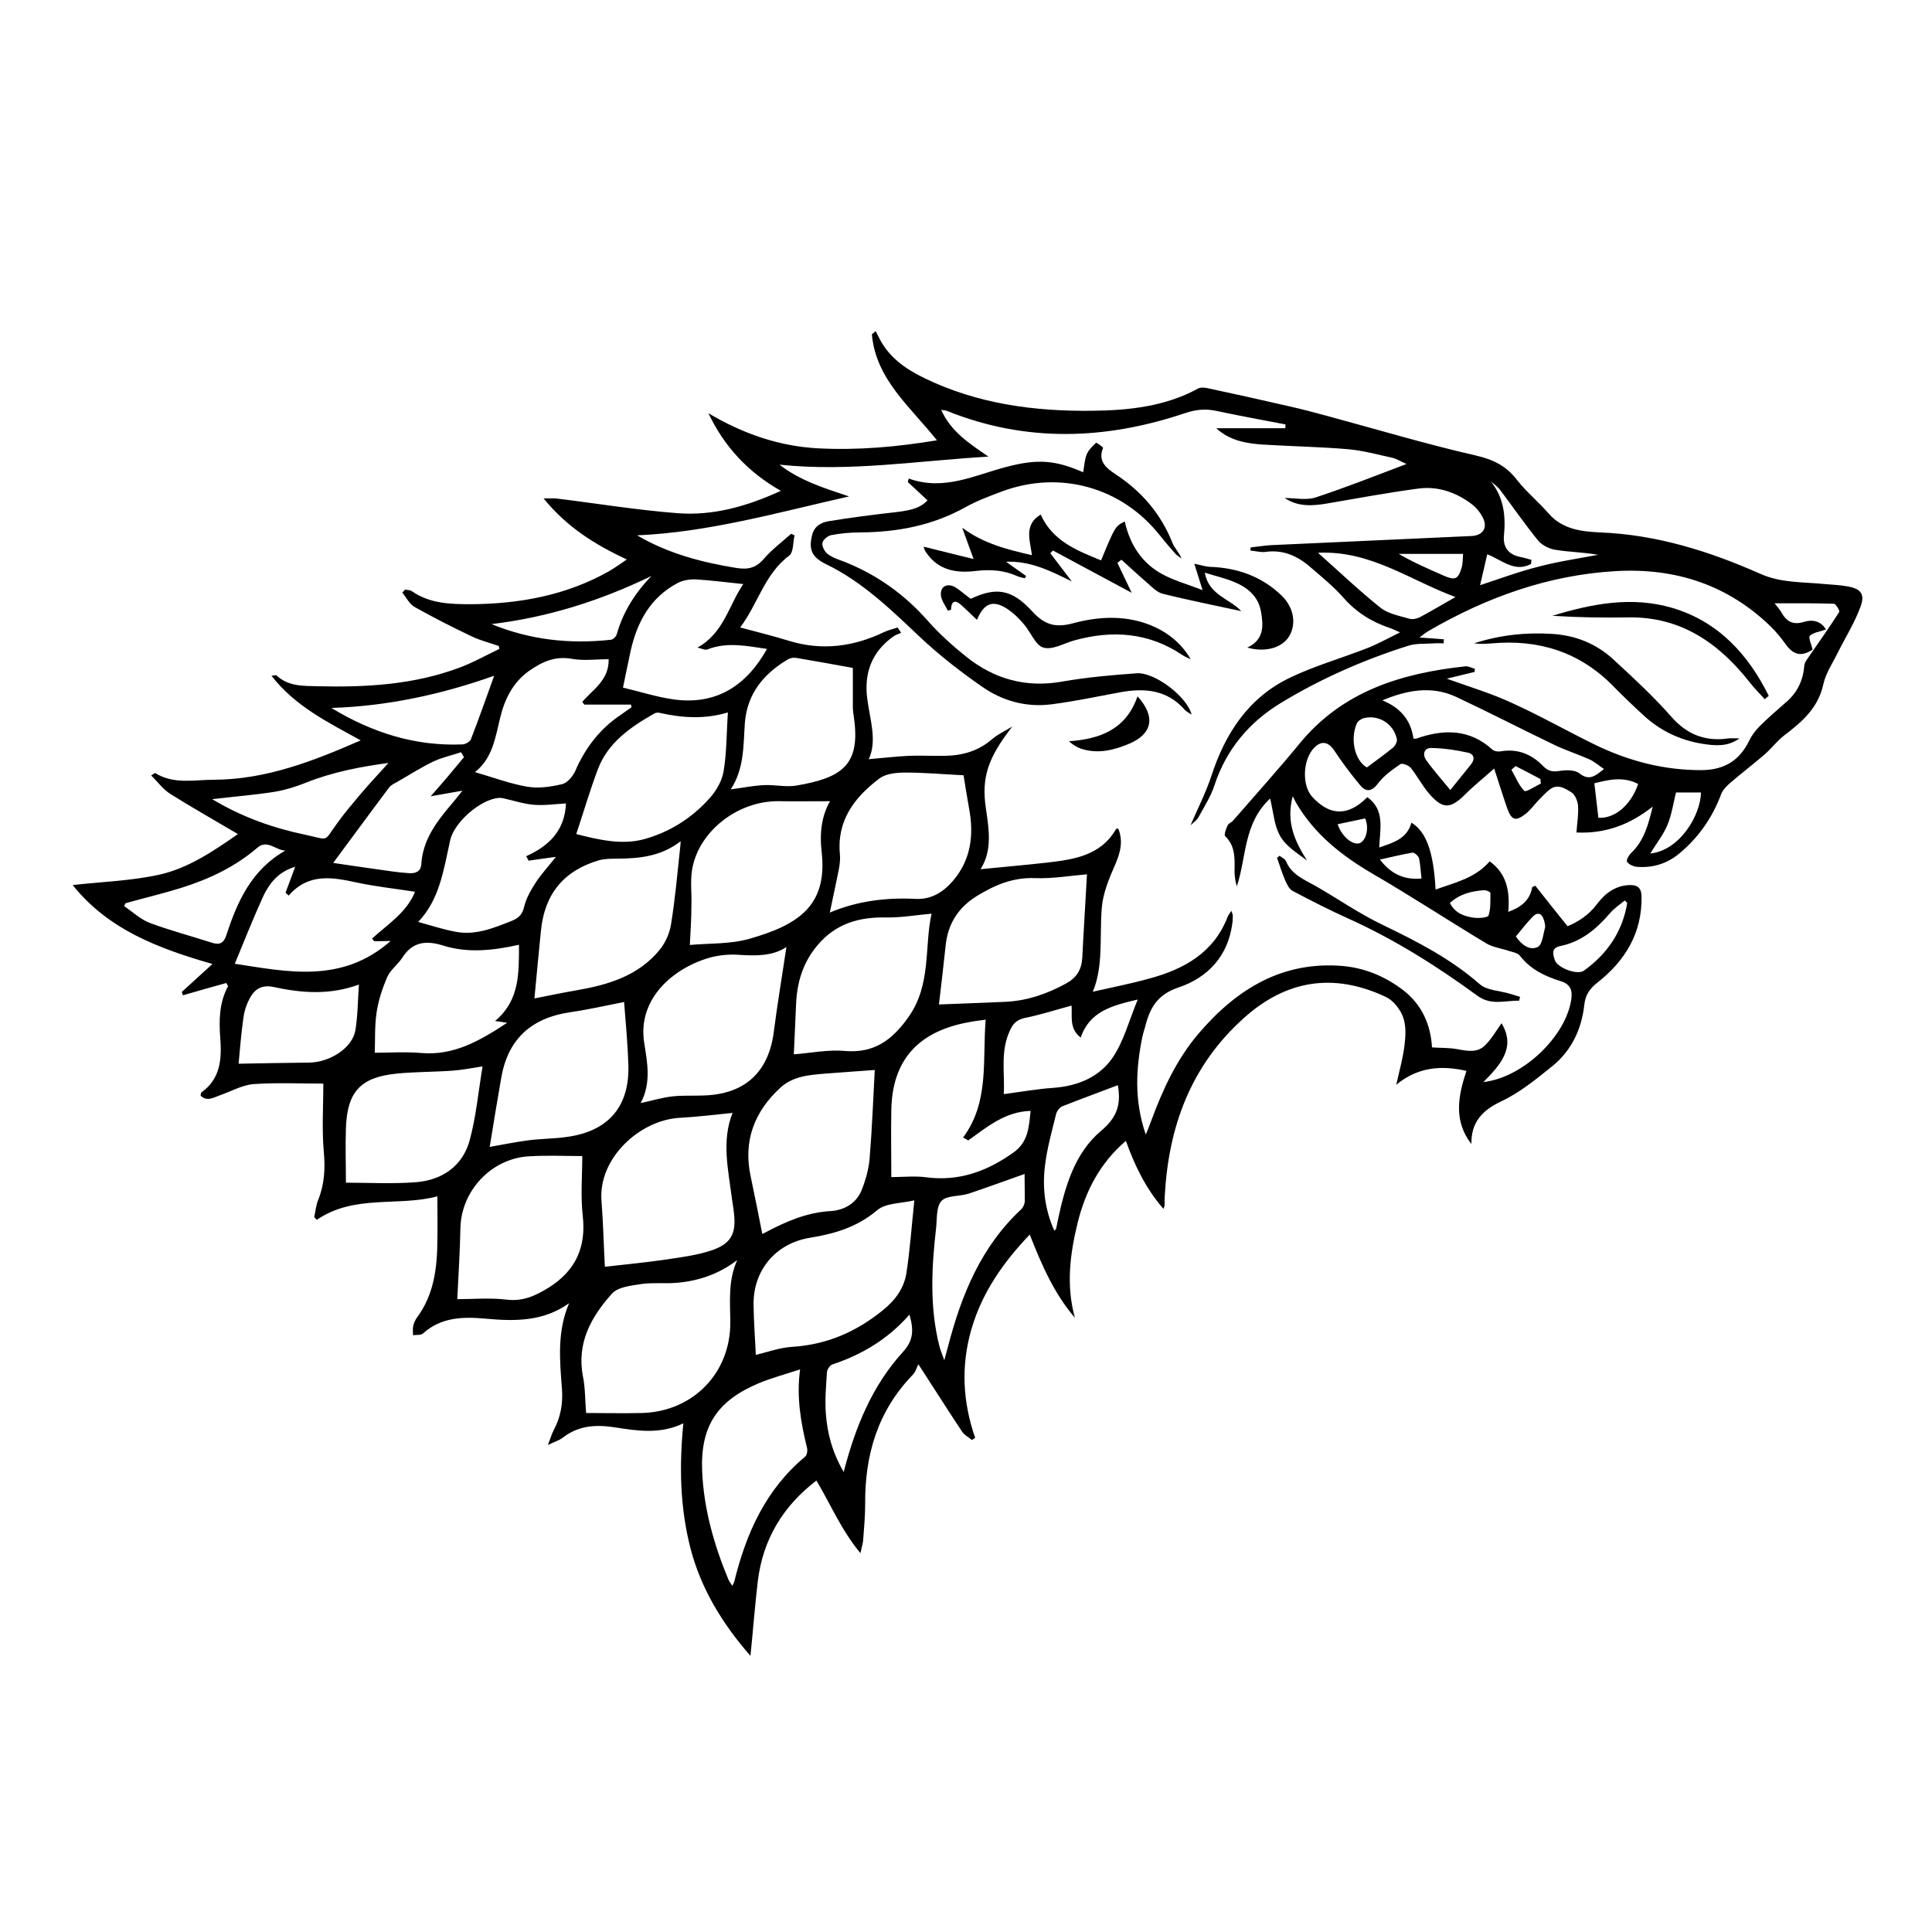 <?xml version="1.0" encoding="utf-8"?>
<!-- Generator: Adobe Illustrator 23.0.3, SVG Export Plug-In . SVG Version: 6.00 Build 0)  -->
<svg version="1.1" id="Layer_1" xmlns="http://www.w3.org/2000/svg" xmlns:xlink="http://www.w3.org/1999/xlink" x="0px" y="0px"
	 viewBox="0 0 864 864" style="enable-background:new 0 0 864 864;" xml:space="preserve">
<g>
	<path d="M739.1,360.7c-10.1,8-21,12.2-34.1,11.6c0.3-4.5,1-8.3,0.7-12.1c-0.2-2.1-1.4-4.9-3-5.9c-2.8-1.7-6.2-4-9.7-1.2
		c-1.8,1.4-3.4,3.2-5,4.8c-1.8,1.9-3.4,4.1-5.4,5.8c-4.7,3.8-6.6,3.3-8.6-2.3c-1.9-5.5-3.6-11-5.8-17.7c-4.7,4.2-9,7.6-12.8,11.4
		c-6.8,6.8-10.2,6.9-16.4-0.3c-3-3.5-5.2-7.8-8.1-11.4c-0.9-1.1-3.7-2.2-4.6-1.7c-3.6,2.5-7.4,5.1-10,8.6c-2.8,3.8-5.4,4-8,0.9
		c-4.1-4.9-8-10.1-11.5-15.4c-2.6-4-5.7-4.8-9-1.5c-5.2,5.2-5.7,16.8-1,22c7.3,8,14.8,8.7,22.5,2.2c0.6-0.5,1.2-1.1,2.2-2
		c8,5.8,5.6,14.2,5.3,22.5c6.4-2.2,12.4-3.9,14.4-11.1c6.6,4,9.9,13,10.8,29.9c8.6-3.1,17.6-5,24.2-12.6c7.6,5.5,9.1,13.3,8.3,22.6
		c5.7-2.1,9.7-5.1,10.7-11.1c0.5-0.2,0.9-0.4,1.4-0.6c4.6,5.9,9.3,11.7,14.4,18.1c4.4-1.8,9.4-4.8,13.1-9.8
		c3.6-4.8,8.1-8.3,14.5-8.6c3.5-0.1,5.4,1,5.5,5.1c0.3,16.4-7.4,28.8-19.7,38.5c-3.5,2.8-5.4,5.4-5.9,10
		c-1.2,10.8-5.7,20.4-14.2,27.3c-7.2,5.8-14.6,11.9-22.9,15.8c-8.6,4.1-13.5,9.3-13.4,19.1c-8-10.3-6-21.3-2.2-32.7
		c-11.4-2.6-21.8-1.7-31.4,6.2c1.4-6.2,3-11.9,3.7-17.6c0.5-4.2,0.8-8.9-0.7-12.8c-1.3-3.5-4.4-7.4-7.7-8.9
		c-23.2-10.9-44.5-7.7-63.7,9.7c-23.5,21.2-33.4,48.3-35.1,79.1c-0.1,1.5-0.1,3-0.1,4.5c0,0.2-0.1,0.3-0.5,1.5
		c-7.9-9.1-12.8-19.2-16.8-30.4c-11.7,10-18.1,22.6-21.6,36.7c-3.4,14-5.2,28-1.2,42.4c-9.3-10.8-14.8-23.5-20.2-37.2
		c-12,12.6-21.4,26.1-26.1,42.4c-4.7,16.2-3.9,32.5,1.7,48.5c-0.5,0.3-0.9,0.6-1.4,1c-1.6-1.3-3.6-2.3-4.6-4
		c-6.2-9.3-12.1-18.7-19.4-29.9c-0.8,1.5-1.2,3.4-2.5,4.7c-15.7,16.2-21.5,35.9-21.3,58c0,5.3-0.5,10.6-0.9,16
		c-0.1,1.4-0.6,2.8-1.2,5.8c-8.7-10.5-13.3-21.8-19.7-32.5c-15,11.5-23.9,26.3-26.2,44.9c-1.3,10.9-2.1,21.8-3.3,33.5
		c-12.6-14.4-22.2-30.1-26.9-48.4c-4.6-18.1-5-36.5-3.1-55.6c-10.2,5-20.6,3.4-30.7,1.8c-8.5-1.3-16.2-0.8-23.2,4.6
		c-1.5,1.2-3.5,1.8-6.7,3.3c1.2-3,1.7-4.8,2.5-6.4c3.2-5.9,4.3-12,3.8-18.8c-1-12.7-2.2-25.6,3.2-38.2c-11.6,8.3-24.4,8.1-37.5,6.9
		c-9.9-0.9-19.7-0.7-27.8,6.6c-1,0.9-3,0.6-4.5,0.8c0-1.4-0.2-2.9,0.1-4.2c0.3-1.3,0.9-2.6,1.6-3.6c7.7-10.3,9.1-22.3,9.2-34.6
		c0.1-6.5,0-12.9,0-19.7c-17.4,4.7-37.1-1-53.9,10.5c-0.4-0.4-0.8-0.8-1.2-1.2c0.6-2.6,0.8-5.3,1.8-7.7c2.8-7,3.2-14,2.5-21.5
		c-0.9-10.3-0.2-20.8-0.2-30.5c-9.5,0-20.4-0.5-31.1,0.2c-5.1,0.4-10,3.2-15.1,5c-2.9,1-5.7,3-8.7,0.2c0.1-0.6,0.1-1.3,0.4-1.5
		c8.6-6.1,9.1-15.2,8.4-24.2c-0.6-8.1-0.5-15.9,3.5-23.3c-0.3-0.5-0.6-0.9-0.8-1.4c-6.5,1.8-12.9,3.6-19.4,5.5
		c-0.2-0.5-0.3-1-0.5-1.5c4.3-3.9,8.6-7.8,13.7-12.5c-24.4-7-46.7-15.5-62.5-35.3c13.4-1.5,26.5-1.9,39-4.7
		c12.7-2.9,23.7-10.3,34.9-18.1c-10.5-6.2-20.6-11.9-30.3-18c-3.2-2-5.5-5.3-8.5-8.2c1.3-0.8,1.7-1.2,1.8-1.1c8.3,5.2,17.4,3,26.3,3
		c23.3-0.1,44.3-8.3,65.6-17.6c-14.4-8-29.2-15.1-39.9-28.9c1.4-0.1,2-0.4,2.2-0.2c5.4,5.1,12.1,4.7,18.8,4.9
		c21.4,0.5,42.7-0.7,63-8.3c6.2-2.3,12-5.6,17.9-8.4c-0.1-0.4-0.2-0.9-0.2-1.3c-4-1.4-8.1-2.4-11.9-4.2c-8.7-4.1-17.3-8.5-25.7-13.2
		c-2.4-1.3-3.8-4.3-5.6-6.5c0.4-0.4,0.8-0.8,1.2-1.3c1.1,0.2,2.3,0.1,3.1,0.7c8.2,5.7,17.7,5.8,26.9,5.8c21.4-0.2,42.1-4,61-14.6
		c2.6-1.5,5-3.2,8.2-5.4c-14.3-6.7-26.7-14.4-37.2-27.3c2.8,0,4.1-0.1,5.5,0c18.1,2.2,36.2,5.2,54.4,6.6c15.7,1.2,30.7-2.9,46.2-10
		c-14.8-8.4-25.3-19.8-32.4-34.7c15.3,9.1,31.6,14.8,49.2,15.7c17.5,0.9,34.9-0.6,53-3.6c-11.9-15-27.3-27.2-29.1-47.4
		c0.6-0.5,1.1-0.9,1.7-1.4c0.5,1,1,1.9,1.5,2.9c4.3,8.7,11.7,13.9,20.1,18c23.8,11.6,49.2,15,75.3,14.7c16.4-0.2,32.6-1.9,47.4-10
		c1-0.5,2.5-0.4,3.7-0.2c12.2,2.6,24.4,5.3,36.5,8.1c5.8,1.3,11.6,2.8,17.4,4.4c22.2,6,44.2,12.6,66.5,17.7
		c7.8,1.8,13.5,4.6,18.3,10.8c4.3,5.5,9.8,10,14.4,15.3c6.2,7,14.7,7.9,22.9,8.3c25.3,1,48.8,8.4,71.6,18.5
		c9.4,4.2,19.2,3.6,28.9,4.6c3.3,0.3,6.7,0.4,9.9,1c6.1,1,8.2,3.4,6,9.2c-2.6,7.1-6.7,13.6-10.1,20.4c-2.3,4.7-5.4,9.2-6.5,14.2
		c-2.3,10.6-9.5,16.8-17.4,22.8c-3.3,2.5-5.9,6.1-9.1,8.8c-4.9,4.2-10,8.1-14.9,12.3c-1.6,1.4-3.4,3.1-4.2,5
		c-3.9,10.6-10.1,19.5-18.7,26.7c-5.6,4.7-12.2,6.7-19.5,6c-1.4-0.2-3.2-1.1-4-2.2c-0.4-0.7,0.7-2.7,1.6-3.7
		C735.3,376.1,737.2,368.5,739.1,360.7z M512.4,507.4c1.1-2.7,1.8-4.4,2.4-6.1c5.2-14.1,11.5-27.8,21.4-39.3
		c16.8-19.6,37.2-32.3,64.3-30c10,0.9,19,4.7,27,10.8c8.4,6.5,12.3,15.4,12.9,25.6c4,0.3,7.7,0.1,11.3,0.8c4.4,0.8,8.9,1.7,12.3-1.6
		c2.9-2.8,5-6.5,7.5-10c6.5,10.8-0.4,18.5-8.1,26.3c17.8-2,37-20.6,39.3-37.1c0.6-4-0.5-6.7-4.7-8c-7.1-2.2-13.6-5.3-18.3-11.4
		c-0.9-1.2-3.1-1.6-4.8-2.1c-3.4-1.2-7.2-1.6-10.2-3.4c-17.1-10.3-33.9-21.3-51.1-31.3c-13.8-8.1-25.8-17.6-34-31.6
		c-0.3-0.6-0.6-1.2-1.5-2.9c-3.1,11.8,1.1,20.3,6.4,28.7c-4.6-3.4-9.6-6.5-12.1-11.1c-2.6-4.6-2.9-10.5-4.4-16.6
		c-12,11.2-10.5,26.2-14.9,39.3c-0.7-2.5-1.1-5-1-7.6c0.1-5.4,0.2-10.6-4.2-14.9c-0.6-0.6,0.4-3.3,1.1-4.8c0.4-0.9,1.8-1.3,2.5-2.2
		c9.9-11.4,20.1-22.7,29.7-34.4c19.2-23.4,45.4-31.4,74-34.5c1.4-0.2,2.9,0.7,4.4,1.1c-0.1,0.5-0.1,0.9-0.2,1.4c-4.2,1-8.3,2-12.4,3
		c9.9,3.6,19.8,6.5,29,10.8c12.6,5.7,24.6,12.5,37,18.6c15.2,7.4,31.1,11.6,48.1,11.5c9.9-0.1,16.8-4.2,21.1-13.1
		c1.1-2.3,2.8-4.6,4.6-6.4c3.9-3.9,8.1-7.5,12.2-11.1c4.9-4.3,7.4-9.7,7.9-16.2c0.1-1.2,0.9-2.3,1.6-3.3c4.7-6.8,9.5-13.6,14-20.6
		c0.4-0.5-1.5-3.6-2.3-3.7c-8.7-0.3-17.4-0.2-26.6-0.2c1.2,1.5,2.2,2.6,2.9,3.8c2.3,4.2,5.1,6.1,10.3,4.5c3.4-1.1,7.4-0.6,9.8,3.4
		c-2.7,1-5.6,1.3-7.2,2.8c-0.8,0.8,0.7,3.9,1.2,6.2c-5,3.3-8.6,2.5-12.2-2.6c-1.9-2.7-4.1-5.3-6.4-7.6
		c-19.3-18.8-42.8-26.4-69.3-24.9c-30.2,1.7-57.9,11.7-83.9,26.8c-1.2,0.7-2.3,1.6-4,2.9c4.3,0.3,7.6,0.5,10.9,0.8
		c0,0.6-0.1,1.2-0.1,1.8c-1.4,0-2.8-0.1-4.1,0c-3.9,0.3-8.1-0.1-11.8,1.1c-19.9,6.3-39,14.7-56.8,25.5
		c-14.2,8.6-24.5,20.8-29.8,36.9c-1.6,5-4.6,9.6-7.1,14.2c-0.7,1.4-2.2,2.3-3.6,3.7c3.3-7.7,6.9-14.7,9.3-22
		c6.2-19.1,16.6-35.1,35.1-44c11-5.3,23-8.7,34.5-13.2c4.7-1.8,9.1-4.3,14.8-7.1c-2.6-1.1-3.6-1.7-4.7-2c-8-2.7-14.9-7-20.6-13.5
		c-4.4-5-9.6-9.2-14.7-13.6c-5.7-5-12.2-8-20.1-6.9c-2.2,0.3-4.6-0.4-6.8-0.6c0-0.5,0-0.9,0.1-1.4c3-0.3,5.9-0.8,8.9-1
		c30-1.4,59.9-2.7,89.9-4.1c4.6-0.2,7.1-3.2,5.4-7.4c-1.1-2.6-3.1-5.2-5.4-6.9c-7-5.3-15.2-8.1-23.9-6.9
		c-13.5,1.8-26.9,4.3-40.4,6.6c-6.8,1.2-13.4,1.6-19.3-2.4c4.6,0,9.6,1.1,13.7-0.2c13.4-4.4,26.5-9.6,40.8-15
		c-2.9-1.3-4.6-2.4-6.4-2.8c-6.5-1.4-13-3.2-19.6-3.8c-12.8-1.1-25.6-1.3-38.4-2.1c-7.4-0.5-14.7-1.8-20.7-7.3c10.6,0,20.7,0,30.9,0
		c0-0.6,0.1-1.2,0.1-1.7c-10.4-2-20.9-3.9-31.2-6.1c-4.8-1-9.1-0.5-13.6,1c-35.6,12-71.1,13.3-106.5-0.9c-0.7-0.3-1.4-0.3-2.7-0.5
		c4.5,10,12.8,15.1,21.1,20.9c-31.2,1.8-62,6.9-93.4,3.6c9.2,7.2,20.1,10.5,31.1,14.2c-31.6,7.1-62.5,16-94.8,17.4
		c14,8.2,29,12.1,44.5,14.6c5.1,0.8,8.7,0,12.2-4.1c3.6-4.2,8.1-7.5,12.2-11.2c0.5,0.2,1,0.4,1.5,0.7c-0.7,3.1-0.4,7.6-2.4,9.1
		c-11,8.2-13.9,21.5-21.9,32.1c7.8,2.1,14.9,3.8,21.9,6c14.8,4.5,28.9,2.6,42.6-4c1.9-0.9,4-1.3,5.9-2c0.5,0.8,1.1,1.6,1.6,2.4
		c-1.2,0.5-2.5,0.9-3.6,1.7c-9.5,6.8-13,16.2-11.6,27.5c1.2,9.5,4.6,19,0.7,27.3c6-0.5,12-1.2,17.9-1.5c5.3-0.2,10.7,0.1,16,0
		c7.9-0.1,15.1-2.1,21.2-7.4c2.7-2.3,6-3.8,9.1-5.7c-10.8,13.9-13.9,22.6-11.8,36.7c1.4,9.4,2.9,18.8-2.4,27.1
		c9.9-1,19.6-1.8,29.3-2.9c12.2-1.4,24.4-3,31.4-15.2c0.1-0.1,0.6,0,0.9,0c2.3,5.7,0.9,10.8-1.5,16.3c-2.7,6.1-5.4,12.7-5.9,19.3
		c-1,12.8,0.8,25.9-4,37.3c8.4-1.9,17-3.6,25.3-5.9c15.5-4.2,28.8-11.5,35-27.6c0.3-0.8,0.9-1.5,1.7-2.7c0.3,1.2,0.6,1.6,0.6,2.1
		c0,1.2,0,2.3-0.2,3.5c-1.9,14.7-11,24.3-24.1,28.7c-9.5,3.2-12.8,9.2-14.9,17.6c-0.4,1.5-0.9,2.9-1.2,4.3
		C508,477.7,507.1,492,512.4,507.4z M262.1,631.9c7.7,0,16.5,0.2,25.3,0c22.8-0.8,39.4-18.1,39.2-40.8c-0.1-9.3-1-18.6,3.1-27.6
		c-8.2,6.3-17.4,9.4-27.3,10.2c-5.1,0.4-10.4-0.2-15.4,0.5c-4.6,0.7-10.6,1.3-13.3,4.3c-9.3,10.3-15.9,22.1-13,37.1
		C261.7,620.3,261.6,625.3,262.1,631.9z M327.6,497.7c-8.2,0.8-16,1.8-23.7,2.2c-17.7,1-36.5,18-34.9,37.3c0.8,10.2,1,20.4,1.5,29.3
		c8.5-1,17.5-1.8,26.4-3.1c7.4-1.1,14.9-2,21.8-4.4c8.5-3,10.6-7.7,9.5-16.7c-0.2-2.1-0.6-4.3-0.9-6.4
		C325.7,523.1,322.6,510.3,327.6,497.7z M351.7,423.5c-6.1,4.1-13.6,4-21.3,3.5c-4.1-0.3-8.4,0.1-12.4,1.1
		c-16.6,4.5-33.1,18.4-29.9,38.3c1.4,8.9,3.2,18-1.6,26.9c5.2-1.1,9.7-2.5,14.3-3c4.6-0.5,9.3-0.2,14-0.4
		c18.5-0.6,29.1-10.6,31.3-28.9C347.7,448.6,349.8,436.2,351.7,423.5z M391.2,478.5c-6.6,0.5-14.2,1-21.8,1.6
		c-7.3,0.6-14.8,1.1-20.5,6.4c-11.6,10.7-16.6,23.8-13.2,39.6c1.8,8.5,3.5,17.1,5.2,25.7c0,0,0.8-0.3,1.5-0.7
		c9.2-4.9,18.5-8.9,29.1-9.5c6-0.4,11.4-3.4,13.8-9.3c1.8-4.5,3.2-9.4,3.6-14.2C390,504.7,390.5,491.3,391.2,478.5z M408.9,536.8
		c-5.8,1.4-12.7,1.1-16.6,4.4c-8.9,7.5-18.8,10.5-29.9,12.3c-15.7,2.5-25.7,14.8-25.4,30.2c0.1,7.6,0.7,15.1,1,22.2
		c5.2-1.2,10.8-3.3,16.5-3.6c15.2-1,28.2-6.6,40-16.1c5.8-4.6,9.9-10.1,10.9-17.2C407,558.5,407.7,548.1,408.9,536.8z M260.4,517
		c-7.2,0-15.5-0.4-23.7,0.1c-17,0.9-30.5,15.5-30.8,32.2c-0.2,10.5-0.9,21-1.4,31.7c6.7,0,14.5-0.7,22,0.2
		c7.5,0.9,13.1-1.8,19.1-5.5c11.9-7.6,16.6-18,15-32.1C259.6,534.7,260.4,525.7,260.4,517z M308.5,422.6c8.4-0.8,17.8-0.3,26.4-2.7
		c22.3-6.3,35.4-15,32.5-39.3c-0.9-7.9,0-15.8,3.8-22.3c-7.6,0-15.2,0.1-22.8,0c-18.6-0.3-36.5,13.8-39,31.3c-0.7,5,0,10.3-0.2,15.4
		C309.2,410.8,308.8,416.7,308.5,422.6z M486.1,391c-7.4,0.6-15.3,2-23.2,1.7c-9.9-0.4-18.1,3.1-26.2,8.1
		c-8.2,5.1-12.8,12.4-13.8,22c-1,9.1-2,18.3-3,26.4c9.5-0.4,19.7-0.7,30-1.2c9.7-0.5,18.5-3.6,26.9-8.2c4.7-2.6,6.9-6.2,7.2-11.5
		C484.6,416.1,485.4,404,486.1,391z M239,446.5c5.7-1.1,12.2-2.5,18.7-3.6c14.4-2.5,28-6.5,37.6-18.5c2.4-3.1,4.2-7.2,4.8-11.1
		c1.8-11.1,2.8-22.4,4-33.6c0.1-0.9,0.2-1.7,0.3-3.5c-8.8,6.8-18.3,7.7-28.1,7.8c-2.8,0-5.7,0-8.4,0.7c-15.9,4.7-24.4,15.2-26,31.6
		C240.9,426.5,239.9,436.7,239,446.5z M430.9,346.7c-8.4-0.4-17.2-1.2-25.9-1.2c-4,0-8.8,0.4-11.8,2.7c-11,8.3-19,18.7-17.6,33.7
		c0.2,2,0,4-0.3,6c-1.3,6.7-2.8,13.3-4.2,20.2c12.4-5.2,25.2-6.8,38.5-6.1c6.8,0.3,12.2-3,16.5-8c8.1-9.4,9.5-20.5,7.3-32.3
		C432.5,356.6,431.7,351.6,430.9,346.7z M355,471.5c7.1-0.5,15.1-2.2,22.8-1.5c13.2,1.1,21.2-4.9,28.5-15.2
		c10.3-14.6,7-31.4,10.3-46.2c-6.8,0.6-13.5,1.8-20.2,1.7c-12.1-0.3-22.6,2.7-30.7,12.3c-6.6,7.7-9.3,16.7-9.7,26.6
		C355.7,456.8,355.3,464.4,355,471.5z M219,512.9c5.2-0.9,11-2.1,16.9-2.9c5.9-0.8,12-0.7,17.9-1.6c18.5-2.6,27.9-13.8,27.2-32.5
		c-0.3-9.4-1.2-18.7-1.9-27.8c-7.7,1.5-16,3.4-24.3,4.6c-17.8,2.7-28,12.5-30.8,30.2C222.3,492.9,220.6,502.8,219,512.9z M440.8,456
		c-2.6,0.4-5,0.6-7.4,1.1c-22.9,4.1-34.4,17.1-34.8,39.3c-0.2,10.2,0,20.4,0,30c5.4,0,10.6-0.6,15.7,0.1c14.6,1.9,27.1-2.7,38.8-11
		c6.9-4.8,7-11.7,7.8-18.7c-11.4,0.3-19.5,7.2-27.9,13.2c-0.8-0.4-1.5-0.9-2.3-1.3C442.5,492.8,439.3,474.4,440.8,456z M257.7,373
		c9.8,2.5,20.3,5,30.3,2.3c11.3-3.1,21.4-9.4,29.3-18.3c3-3.3,5.6-7.8,6.3-12.1c1.4-8.4,1.3-17.1,1.9-26.3
		c-10.2,3.1-20.3,2.5-30.5,0.2c-0.8-0.2-1.8-0.1-2.4,0.3c-10.7,6.1-20.8,13-25.3,25.1C263.8,353.5,261,363.1,257.7,373z
		 M154.7,528.9c10,0,20.7,0.6,31.2-0.2c11.7-0.9,20.9-7.1,24.1-18.6c2.9-10.6,3.9-21.7,5.8-33.2c-5.2,0.8-9.2,1.6-13.3,1.9
		c-8.3,0.6-16.6,0.5-24.9,1.3c-16.3,1.6-22.3,8-22.9,24.3C154.4,512.7,154.7,521,154.7,528.9z M221.4,456.6
		c11.2-9.4,10.6-21.6,10.7-34.1c-11.7,2.6-22.8,3.8-33.8,0.4c-7.5-2.4-13.8-1.9-18.4,5.4c-2,3.1-5.3,5.4-6.7,8.6
		c-2.2,5.1-4,10.5-4.8,16c-0.9,6.2-0.6,12.6-0.8,17.9c6.4,0,13.5-0.5,20.6,0.1c14.7,1.3,26.3-5.4,38.6-13.5
		C224.5,457,223.5,456.9,221.4,456.6z M327.5,709.2c0.5-1.1,0.8-1.5,0.9-2c5.3-21.6,14.1-41.2,31.7-55.8c0.8-0.7,1.1-2.7,0.8-3.9
		c-2.7-11.2-4.8-22.4-3.1-35.1c-6.7,2.2-12.7,3.8-18.5,6.2c-18.5,7.8-26.1,19.1-25.3,39.2c0.7,16.9,5.3,33.1,11.8,48.7
		C326.2,707.3,326.7,707.9,327.5,709.2z M381.4,298.7c-8.8-1.6-17.1-3.1-25.4-4.5c-1.2-0.2-2.7,0.1-3.7,0.7
		c-10.9,6.5-18.2,15.4-19.2,28.5c-0.7,10-0.2,20.2-6.3,29.6c5.5-0.7,10.2-1.7,15-1.9c4.8-0.2,9.8,1,14.4,0.2
		c19.9-3.4,28.5-8.9,25.8-29.5c-0.2-1.8-0.6-3.6-0.6-5.4C381.4,310.5,381.4,304.5,381.4,298.7z M253.1,359.3
		c-5.1,0.3-9.8,1-14.4,0.6c-4.6-0.4-9.1-1.9-13.6-2.9c-0.6-0.1-1.3-0.2-2-0.2c-8.2,0.7-20,10.8-21.8,19.1
		c-2.9,12.9-4.6,26.3-14.3,36.4c5.9,1.6,11.3,3.4,16.8,4.4c8.9,1.7,17-1.7,25.1-4.9c3-1.2,4.7-2.8,5.5-6.3c0.9-3.8,3-7.4,5.1-10.7
		c2.6-4,5.9-7.5,9.1-11.6c-4.4,0.6-8.3,1.1-12.2,1.7c-0.4-0.7-0.7-1.4-1.1-2C245.8,378.2,252.6,371.2,253.1,359.3z M167.3,420.9
		c-0.3-0.4-0.6-0.8-0.9-1.2c7.1-6.4,15.6-11.8,19.2-20.9c-8.9-1.4-17.5-2.3-25.9-4.1c-11-2.4-21.7-4.4-30.6,5.8
		c-0.5-0.4-0.9-0.8-1.4-1.3c1.5-3.9,2.9-7.8,4.3-11.6c-6.3,2-10.8,5.7-14.5,13.7c-4.5,9.9-8.5,20.1-12.5,29.7
		c23.6,3.6,47.9,9,69.7-10.2C171.6,420.9,169.5,420.9,167.3,420.9z M272.2,294.8c-5.6,0-11.3,0.8-16.7-0.2c-7.5-1.3-13.3,1.5-19,5.5
		c-7.1,5.1-10.8,12.5-12.8,20.8c-2.2,8.8-3.3,18.1-11.3,24.4c8.3,2.4,15.7,5.2,23.3,6.5c5,0.9,10.5,0.1,15.6-1.1
		c2.3-0.5,4.8-3.4,5.9-5.8c4.2-9.7,10.2-17.9,18.8-24.1c2.1-1.5,4.3-3,6.4-4.5c-0.1-0.4-0.1-0.8-0.2-1.2c-7,0-14,0-20.9,0
		c-0.3-0.4-0.6-0.8-0.9-1.2C265,308.4,272.4,304.3,272.2,294.8z M311.9,289.6c11.8-6.5,13.9-18.7,20.5-28.4
		c-7.8-0.8-14.5-1.7-21.3-2.1c-2.6-0.1-5.7,0.4-8,1.6c-12.3,6.5-18.2,17.5-21.1,30.5c-1.2,5.5-2.3,11.1-3.4,16.3
		c7.3,1.7,14.9,4.2,22.8,5.3c19.1,2.6,32.5-6.3,41.6-22.6c-8.6-1.2-17.5-3.3-26.6,0.2C315.3,290.9,313.5,289.9,311.9,289.6z
		 M106.7,475.7c10.6-0.2,21.1-0.4,31.5-0.5c9.3-0.1,19.3-6.5,20.7-14.3c1.1-6.5,1.1-13.1,1.6-20.6c-13.1,4.8-25.6,3.8-38.1,1.1
		c-5.5-1.2-8.7,1.1-10.9,5.4c-1.3,2.5-2.2,5.2-2.6,8C107.9,461.9,107.3,469,106.7,475.7z M448.9,489.3c7.6-1,14.8-2.3,22.1-2.8
		c11-0.8,20.7-4.8,26.7-13.7c4.9-7.3,7.2-16.4,11.1-25.8c-11.6,2.7-21.5,5.3-25.5,17c-5.3-4-3.7-9.7-4.1-14.3
		c-7,1.9-13.8,4.1-20.7,5.5c-3.4,0.7-5.2,2.2-6.6,5.1C447.2,469.8,449.4,479.6,448.9,489.3z M458.2,525c-8.8,3.1-16.9,6.1-25,8.8
		c-4,1.3-9.7,0.7-12.1,3.2c-2.5,2.6-2,8.1-2.5,12.4c-2,17.6-2.9,35.2,1.5,52.6c0.4,1.7,1.2,3.4,2.2,6.3c0.8-3,1.2-4.4,1.6-5.9
		c6-23.2,14.8-44.9,32.9-61.7c0.8-0.8,1.4-2.3,1.5-3.4C458.3,533.1,458.2,528.8,458.2,525z M207.5,338.6c-0.4-0.7-0.9-1.4-1.3-2.2
		c-4.2,1.4-8.5,2.3-12.5,4.2c-5.4,2.6-10.4,5.8-15.6,8.8c-1.4,0.8-3.1,1.5-4.1,2.8c-8.5,11.3-16.8,22.7-25,33.7
		c6.6,1,13,1.9,19.3,2.8c4.9,0.7,9.8,1.5,14.8,1.8c2.4,0.1,5.1-0.5,5.3-4c0.7-11.4,7.4-19.7,14.3-27.8c1.1-1.3,2.1-2.6,4.1-5.1
		c-5.6,1-9.5,1.7-14.2,2.5C198.2,349.8,202.9,344.2,207.5,338.6z M632.1,330.3c0.7,0,1,0.1,1.3,0c12.2-4.3,23.8-4.4,34.1,5
		c0.8,0.7,2.5,0.9,3.6,0.7c7.6-1.3,13.9,1.3,19,6.6c2.5,2.6,4.7,2.6,7.8,2.1c2.8-0.4,6.5-0.4,8.5,1.2c4.2,3.3,6.9,1.3,10.9-2
		c-2.5-1.7-4.4-3.4-6.7-4.4c-5-2.2-10.2-3.9-15.1-6.2c-14.8-7.1-29.5-14.7-44.4-21.7c-11.1-5.1-22.1-2.9-32.9,1.6
		C626.3,316.5,631,322.1,632.1,330.3z M56.2,403.9c-0.2,0.4-0.5,0.9-0.7,1.3c3.8,2.6,7.3,5.9,11.4,7.5c9.1,3.4,18.6,5.9,27.9,8.9
		c3.5,1.1,5.3,0.2,6.5-3.6c4.9-15.1,11.4-29.2,26.3-37.6c-4.4-0.2-8-5.1-12.5-1.3c-10,8.6-21.7,14.1-34.2,18
		C72.9,399.6,64.5,401.6,56.2,403.9z M148.2,316.6c18.1,11,37.5,17.2,58.7,16.3c1.3-0.1,3.3-1.2,3.7-2.3c3.6-9.3,6.9-18.7,10.4-28.4
		C197.3,310.6,173.2,315.8,148.2,316.6z M94.9,357.4c13.7,8.2,27.4,12.9,41.6,15.9c11.2,2.4,8,3.4,14.4-5.3c3.3-4.6,7-8.9,10.6-13.2
		c4.1-4.8,8.4-9.3,12.2-13.6c-12,1.6-24.9,4-37.1,8.9c-4.4,1.8-9.1,3.2-13.8,4C113.9,355.5,105,356.2,94.9,357.4z M377.3,658.3
		c5.3-20.5,12.9-38.8,26.5-53.7c4.9-5.3,4.8-10.2,2.9-16.7c-9.5,10.9-21.2,17.9-34.5,22.3c-1.1,0.4-2.4,2.3-2.4,3.7
		c-0.4,6-0.9,12-0.5,17.9C369.9,640.7,372.1,649.3,377.3,658.3z M499.9,485.3c-8.4,3.2-16.6,6.2-24.7,9.4c-1.3,0.5-2.6,2.2-2.9,3.5
		c-1.9,7.7-4.1,15.5-5,23.3c-1.2,9.8,0,19.5,4.2,28.9c0.4-0.5,0.8-0.7,0.8-1c0.3-1.1,0.5-2.3,0.7-3.4c3.2-15,7.4-30.1,19.3-40.2
		C499.7,499.7,501.4,493.7,499.9,485.3C499.8,485.1,499.8,485,499.9,485.3z M291.3,257.6c-22.7,11-46.3,18.5-71.5,21.5
		c17.3,7.1,35.1,9,53.4,7c1-0.1,2.3-1.4,2.6-2.4C278.6,273.7,284,265.2,291.3,257.6z M650.9,267c-20.6-7.6-37.9-20.9-61.5-19.8
		c9.9,8.8,18.6,17.1,28,24.6c3.4,2.7,8.4,3.6,12.9,4.9c1.4,0.4,3.4,0,4.7-0.7C639.9,273.4,644.7,270.5,650.9,267z M684.9,250.4
		c-0.1,0.6-0.2,1.2-0.2,1.8c-7.4,4-13.2-1.9-19.6-4.3c-1.1,4.8-2.1,9.2-3.2,13.8c8.9-2.9,17.4-6.1,26.2-8.3
		c8.7-2.3,17.7-3.6,26.6-5.3c-6.3-1.1-12.7-1.2-19-2.2c-2.8-0.4-6-2-7.8-4.1c-6-7.4-11.4-15.2-17.1-22.8c-1.1-1.4-2.7-2.5-4.1-3.7
		c5.8,7.2,6.7,15.3,5.9,23.9c-0.6,5.5,1.9,8.8,7.4,9.9C681.6,249.4,683.3,249.9,684.9,250.4z M727.7,403.8c-0.4-0.4-0.7-0.7-1.1-1.1
		c-2.3,1.9-4.9,3.6-6.8,5.9c-6,7-12.8,12.6-22.1,14.5c-4.1,0.8-3.2,3.8-2.4,6.2c1.1,3.5,10,6.9,13,4.8
		C718.8,426.6,725.6,416.6,727.7,403.8z M611.3,343.2c4-3,7.9-5.8,11.6-8.8c1-0.8,2-2.7,1.8-3.8c-1.4-6.8-7.9-11-14.6-9.5
		c-1.2,0.3-2.9,1.3-3.3,2.4C603.6,330.7,606,340.3,611.3,343.2z M749.5,354.4c-1.2,4.9-1.9,9.9-3.8,14.5c-1.8,4.3-4.8,8.1-7.7,12.8
		c13.3-1.4,22.5-17.2,22.7-27.3C757.1,354.4,753.5,354.4,749.5,354.4z M648.6,353.3c3.7-4.6,6.4-8,9.1-11.3c2.1-2.5,1.5-4.8-1.2-5.4
		c-5.4-1.2-10.9-2-16.4-2.1c-3.2-0.1-4.1,2.9-2.3,5.4C640.9,344.3,644.5,348.3,648.6,353.3z M714.8,365.7
		c7.2,0.5,14.5-5.5,17.8-15.1c-6.7-3.5-13.3-1.9-19.6-0.3C713.7,355.9,714.2,360.8,714.8,365.7z M654.3,247.7c-10.2,0-19.5,0-28.8,0
		c6.7,3.9,13.5,6.8,20.3,9.8c4.8,2.1,6.3,1.6,7.8-3.5C654.2,252.2,654.1,250.2,654.3,247.7z M648.4,403.8c2.3,4.6,6.4,6,10.7,6.6
		c2.2,0.3,6.2,0,6.6-1c1-3.1,0.8-6.7,0.8-10.1c0-0.4-1.9-1.3-2.8-1.2C658,398.5,652.8,399.8,648.4,403.8z M635.7,392.9
		c-0.4-3.4-0.5-6.3-1.1-9.1c-0.3-1-2.1-2.6-2.9-2.5c-4.8,0.8-9.5,2-14.6,3.1C621.7,390.3,627.1,393.6,635.7,392.9z M677.9,418.8
		c2.6,3.8,6.2,6.4,9.8,4.7c2-1,2.4-5.5,3.2-8.5c0.3-1-0.1-2.3-0.4-3.4c-1-3.4-3-3.9-5.3-1.4C682.6,412.9,680.4,415.8,677.9,418.8z
		 M598.2,368.6c1.8,5.5,6.9,9.7,10,8.4c2.9-1.3,4.1-7,2.3-11C606.4,366.9,602.3,367.7,598.2,368.6z M677.8,342.6
		c-0.6,0.5-1.2,1.1-1.9,1.6c1.9,3.3,3.3,7,5.8,9.5c0.7,0.7,4.9-2.1,7.4-3.3c-0.1-0.7-0.2-1.3-0.2-2
		C685.3,346.5,681.6,344.5,677.8,342.6z"/>
	<path d="M532.9,319.6c-1.6-1.1-2.5-1.5-3.1-2.2c-7.9-9-18-9.8-28.9-7.8c-10.3,1.9-20.6,4.1-30.9,5.4c-11.2,1.4-21.8-1.6-30.8-7.9
		c-9.8-6.8-19.3-14.2-28-22.4c-12.9-12.2-25.4-24.4-41.6-32.3c-6.7-3.2-7.9-6.7-6.5-12.8c0.9-4.1,3.8-5.9,7.4-6.5
		c9.8-1.6,19.7-2.9,29.6-4c7.9-0.9,11.4-2,14.7-5.3c-2.9-2.7-5.8-5.5-8.8-8.2c0.1-0.5,0.2-1,0.4-1.6c15.7,5.7,29.4-1.5,43.7-5.2
		c14-3.7,22-3,34.3,2.4c0.5-2.7,0.6-5.6,1.6-8c0.8-2,2.6-3.7,4.2-5.2c0.2-0.1,3.2,2,3.1,2.3c-2.5,6.1,1.6,9.1,5.6,11.8
		c11.6,7.6,20.2,17.6,25.4,30.6c0.9,2.4,3,4.3,4.1,7.1c-0.9-0.7-1.9-1.3-2.7-2.1c-2.4-2.7-4.8-5.5-7.1-8.4
		c-17-21.4-44.5-29.1-70.3-19.6c-5.6,2.1-11.3,4.2-16.5,7.1c-14.7,8.2-30.5,11.2-47.1,11.3c-4.3,0-8.7,0.4-12.9,1.2
		c-1.6,0.3-3.8,2.1-4,3.5c-0.3,1.5,1,3.9,2.3,4.9c2,1.6,4.7,2.5,7.2,3.4c14.7,5.8,27.1,14.6,37.6,26.5c5.1,5.8,11,11.1,17.1,16
		c12.6,10.1,26.8,14.1,43,11.2c11-1.9,22.1-2.9,33.2-3.7C516.2,300.4,530.9,311.5,532.9,319.6z"/>
	<path d="M534.1,252.1c3,0.6,5,1.3,7,1.4c12.3,0.4,23.2,4.3,32.1,12.9c5.5,5.4,6.6,12.7,3.3,18.2c-3.2,5.1-10.6,7.3-18.7,5
		c7.7-3.6,7.2-9.9,6.1-16.2c-1.2-6.7-6-10.7-11.9-13.1c-4-1.7-8.4-2.7-13.2-4.2c1.7,10,11.1,11.6,16.3,17.2
		c-12-2.6-23.7-4.9-35.2-7.8c-2.8-0.7-5.1-3.4-7.5-5.4c-3.7-3.2-7.2-6.5-10.9-9.8c-0.6,0.5-1.2,0.9-1.8,1.4
		c2.1,4.5,4.3,8.9,6.4,13.4c-11.8-6.3-23.5-12.6-35.2-18.9c-0.4,0.4-0.8,0.8-1.2,1.2c3.2,4.2,6.4,8.4,9.6,12.6
		c-9.2-4.5-18.2-9.2-29.4-8.8c3.3,2.4,6.2,4.4,9,6.4c-0.2,0.3-0.4,0.7-0.6,1c-1.2-0.3-2.4-0.5-3.5-1c-5.8-2.6-11.7-3-18.1-2.3
		c-8.6,1.1-16.7,0-22.3-7.9c-0.5-0.7-0.9-1.4-1.2-2.2c-0.1-0.3,0-0.6,0-0.7c6.9,1.7,13.8,3.5,22.2,5.5c-2.1-5.7-3.6-9.9-5.1-14
		c9.5,7.1,20,9.7,31.2,12.3c-0.9-6.8-3.7-13.6,3.9-18.2c5.4,12,16.3,16.1,27,20.5c6.3-15.2,6.3-15.2,10.6-17.4
		c2.3,10.4,7.7,18.8,17.2,23.8c5.3,2.8,11.2,4.4,17.6,6.9C536.3,259.1,535.2,255.5,534.1,252.1z"/>
	<path d="M434.1,267.8c11.3-5.3,18.3-4.5,27.6,5.7c5.6,6.1,10.5,7.3,18.3,5.2c10.8-2.9,22.1-3.6,33,0.3c8.2,3,14.9,8,19.5,15.8
		c-1.3-0.6-2.6-1.1-3.8-1.9c-15-10.1-31.3-11.2-48.3-6.5c-4.6,1.3-9.8,4.4-13.8,3.2c-3.5-1-5.6-6.8-8.6-10.3c-1.8-2.2-3.8-4.2-6-5.9
		c-7.3-5.5-11.7-4.3-15.1,3.8c-2.3-2.2-4.7-4.5-7.1-6.7c-2.6-2.3-4.4-1.9-4.5,2.2c-0.5,0.1-0.9,0.3-1.4,0.4
		c-1.1-2.2-2.8-4.4-3.1-6.7c-0.5-4,2.6-5.8,6.2-3.9C429.3,263.9,431.5,265.9,434.1,267.8z"/>
	<path d="M777.9,330.2c-5.3,3.9-11.1,3.3-16.7,2.4c-9.9-1.6-18.7-5.8-26.1-12.6c-4.8-4.4-9.5-8.9-14-13.5
		c-14.9-15-33-20.6-53.7-18.8c-2.7,0.2-5.4,0.4-8.2,0c11.5-3.7,23.2-5,35.2-4.2c10.4,0.7,19.5,4.4,27.1,11.4
		c8.9,8.2,17.9,16.5,25.9,25.6c6.7,7.6,14.3,10.9,24.2,9.9C773.6,330,775.8,330.2,777.9,330.2z"/>
	<path d="M679.4,447.5c-6.3-0.1-12.6,2.3-18.7-2.2c-18.2-13.3-37.1-25.2-57.7-34.5c-8.5-3.8-16.8-8.1-25-12.4
		c-1.5-0.8-2.5-3-3.3-4.8c-1.4-3.2-2.4-6.6-3.6-10c0.4-0.3,0.8-0.6,1.1-0.9c1,0.8,2.5,1.4,2.9,2.4c2.5,6.1,8.1,8.2,13.2,11.1
		c10.1,5.8,19.7,12.5,30.2,17.5c15.3,7.4,30.2,15,43.2,26.4c3.3,2.9,8.9,2.9,13.5,4.3c1.5,0.5,3.1,0.9,4.6,1.4
		C679.6,446.4,679.5,446.9,679.4,447.5z"/>
	<path d="M789.2,312.7c-2.2-2.5-4.6-4.8-6.6-7.4c-13.9-17.7-30.9-29.6-54.5-29.2c-11.3,0.2-22.6,0-33.9-0.7
		c17.6-5.4,35.6-8.9,53.8-3.5c20.4,6.1,33.8,20.7,43,39.3C790.3,311.7,789.7,312.2,789.2,312.7z"/>
	<path d="M508.7,311.4c8.2,9,6.7,16.7-3.5,21.1c-7,3-14.2,4.8-21.8,2.3c-1.8-0.6-3.5-1.7-5.4-3.3C492,330.5,503.6,326.2,508.7,311.4
		z"/>
</g>
</svg>
